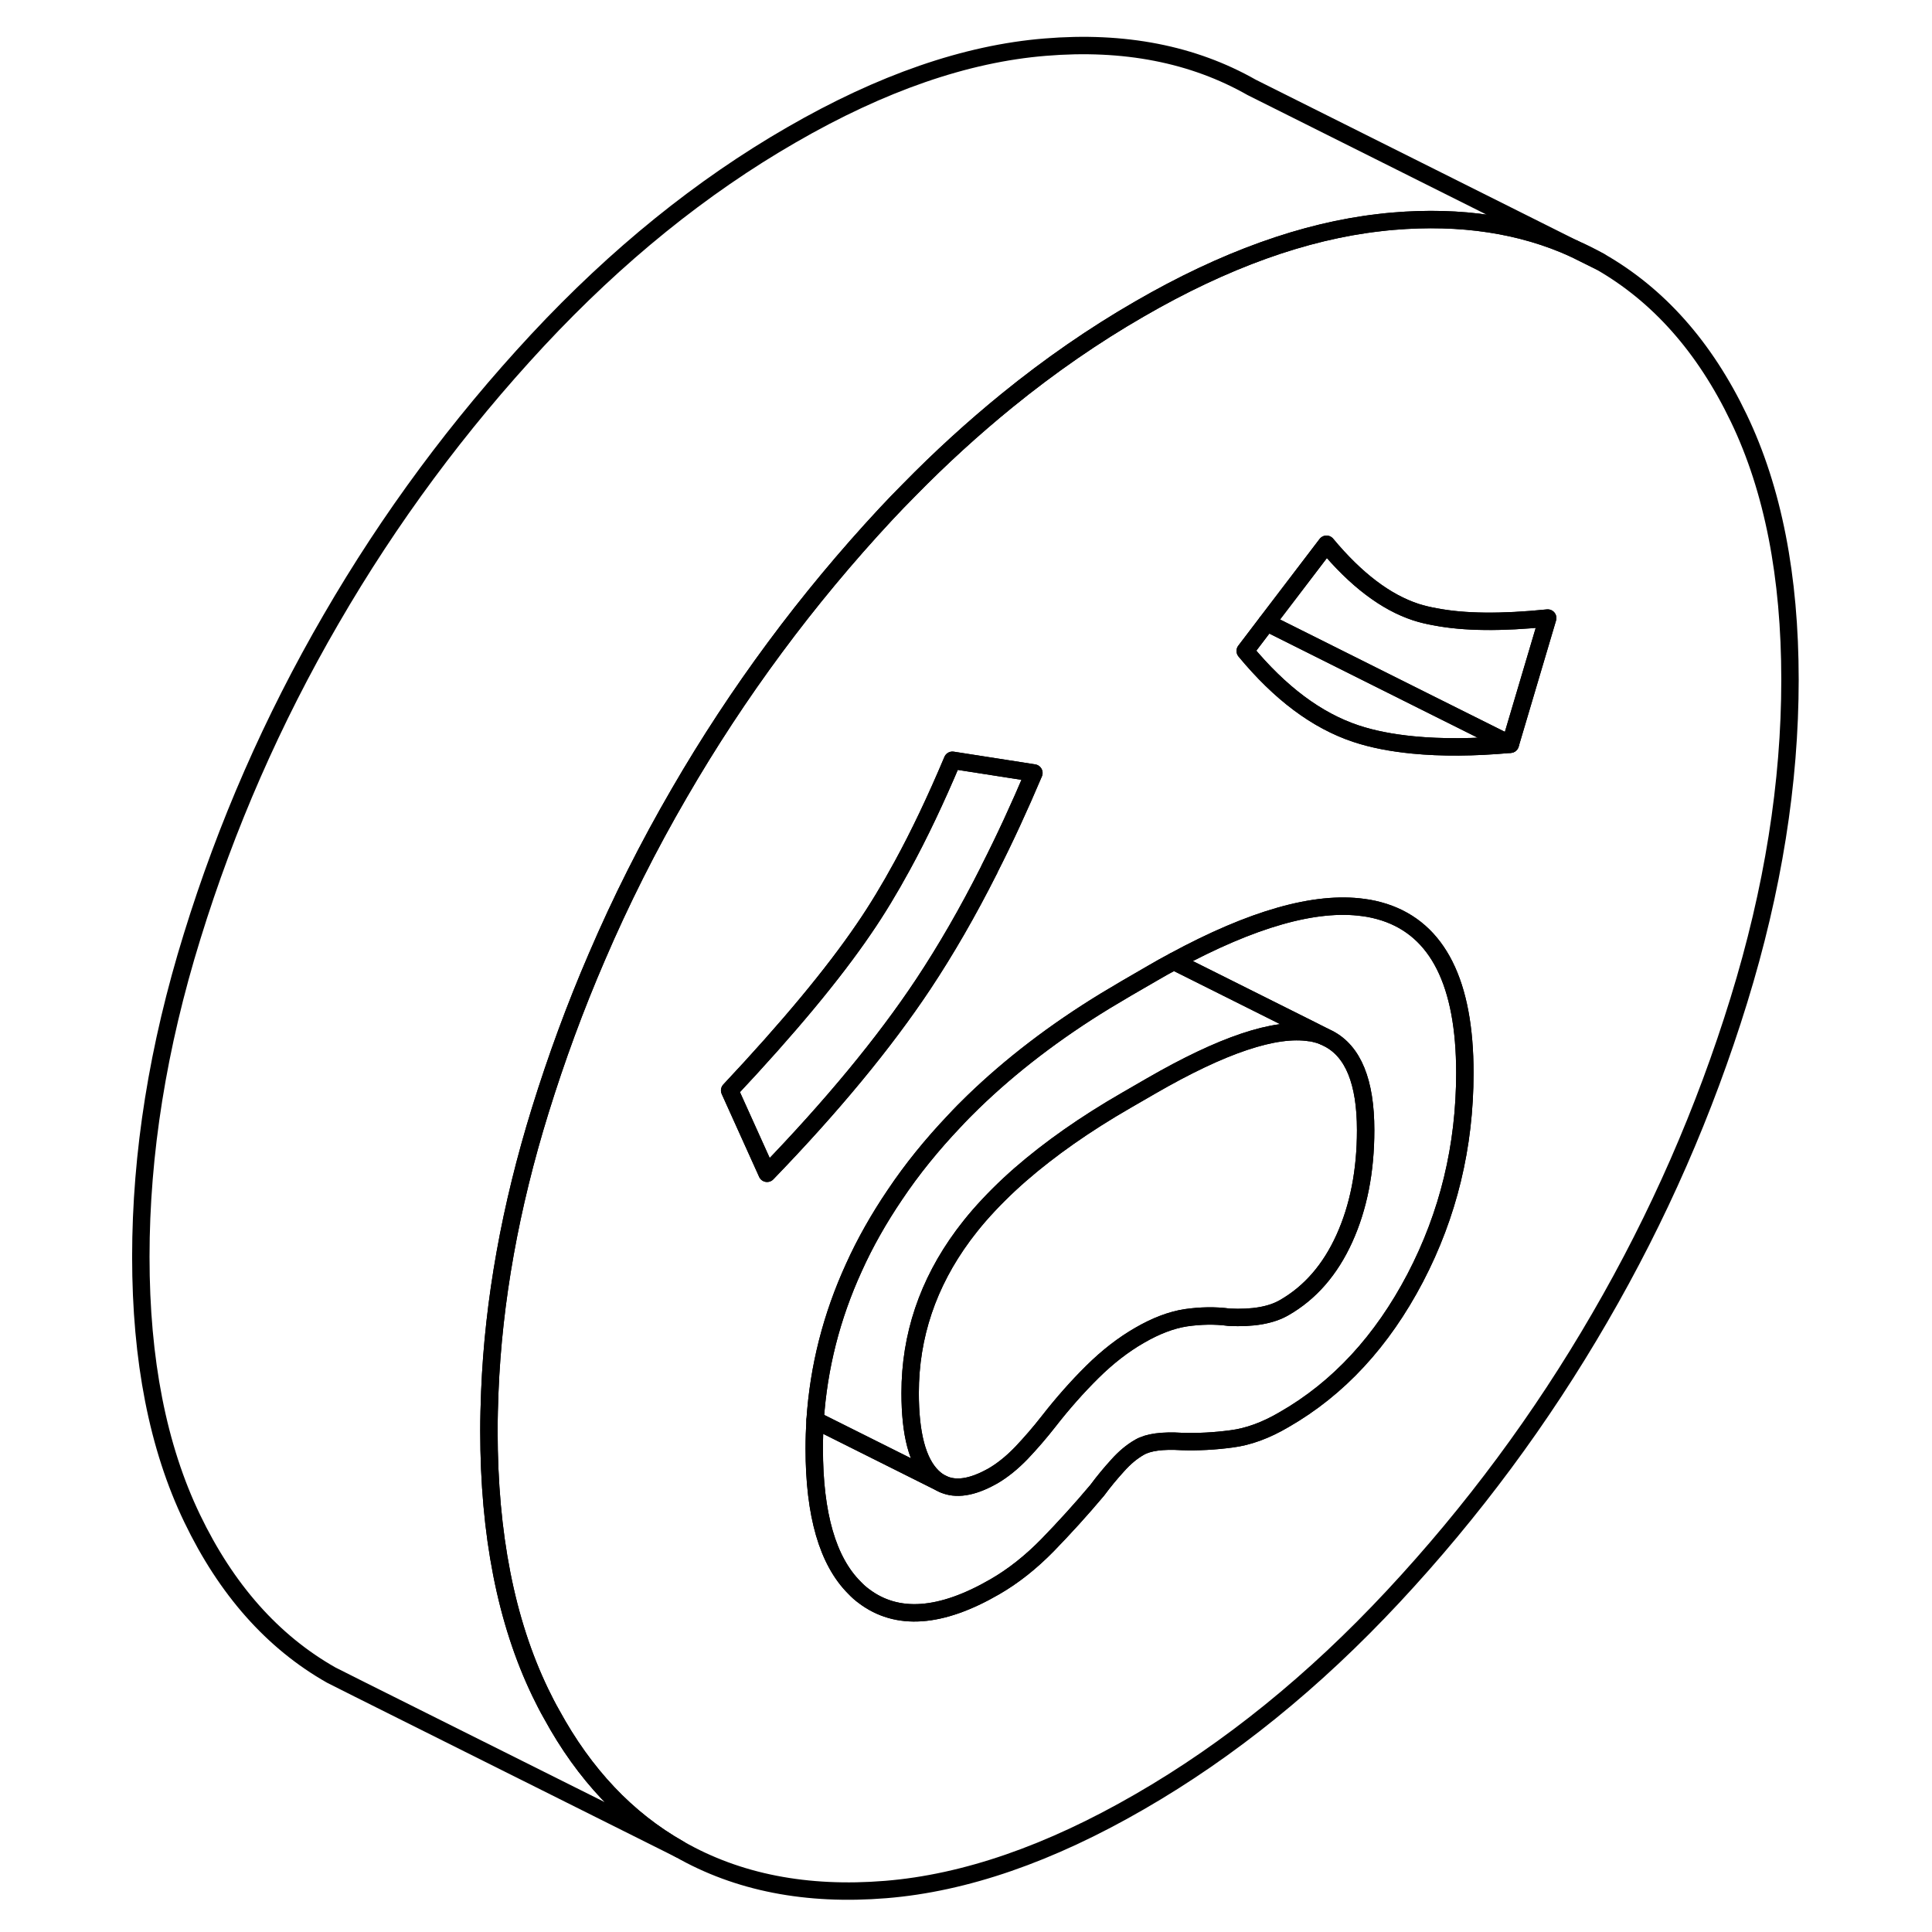 <svg width="48" height="48" viewBox="0 0 99 111" fill="none" xmlns="http://www.w3.org/2000/svg" stroke-width="1px"
     stroke-linecap="round" stroke-linejoin="round">
    <path d="M84.44 14.29L85.91 15.02C85.43 14.75 84.94 14.5 84.44 14.29Z" stroke="currentColor" stroke-linejoin="round"/>
    <path d="M93.901 24.029C91.941 19.939 89.281 16.939 85.911 15.019L84.441 14.289C81.421 12.909 77.941 12.379 74.041 12.709C73.781 12.729 73.521 12.759 73.261 12.789C68.941 13.279 64.341 14.929 59.471 17.749C56.851 19.259 54.321 21.009 51.861 23.009C49.931 24.579 48.041 26.299 46.211 28.169C45.761 28.619 45.331 29.069 44.891 29.539C40.351 34.419 36.391 39.759 33.031 45.559C31.251 48.619 29.671 51.759 28.291 54.979C27.051 57.849 25.971 60.789 25.041 63.789C23.321 69.339 22.351 74.729 22.141 79.959C22.111 80.719 22.091 81.469 22.091 82.209C22.091 88.139 23.071 93.149 25.041 97.239C25.251 97.669 25.461 98.089 25.691 98.489C27.571 101.939 30.011 104.529 33.031 106.239C36.391 108.159 40.351 108.929 44.891 108.559C49.441 108.189 54.301 106.509 59.471 103.519C64.641 100.539 69.501 96.599 74.041 91.729C78.591 86.849 82.551 81.509 85.911 75.709C89.281 69.909 91.941 63.829 93.901 57.479C95.861 51.129 96.841 44.989 96.841 39.049C96.841 33.109 95.861 28.109 93.901 24.029ZM35.921 62.649C39.291 59.059 41.861 55.969 43.631 53.369C44.381 52.279 45.111 51.069 45.831 49.749C46.821 47.939 47.781 45.909 48.721 43.679L53.401 44.409C52.571 46.369 51.721 48.209 50.841 49.939C50.841 49.959 50.841 49.969 50.821 49.989C49.601 52.409 48.341 54.589 47.041 56.549C44.801 59.919 41.811 63.539 38.071 67.409L35.921 62.649ZM75.311 73.419C73.411 77.049 70.901 79.769 67.781 81.559C66.731 82.179 65.711 82.549 64.751 82.669C63.781 82.799 62.831 82.849 61.901 82.819C60.781 82.749 59.971 82.859 59.471 83.149C59.031 83.399 58.611 83.749 58.211 84.199C57.801 84.649 57.411 85.119 57.041 85.619C56.101 86.739 55.151 87.779 54.191 88.769C53.221 89.759 52.211 90.559 51.151 91.169C48.041 92.969 45.531 93.139 43.631 91.699C43.441 91.559 43.271 91.409 43.101 91.229C41.551 89.689 40.781 87.019 40.781 83.219C40.781 82.669 40.801 82.129 40.831 81.589C41.031 78.559 41.771 75.639 43.061 72.819C43.701 71.399 44.491 70.009 45.411 68.649C46.401 67.169 47.541 65.769 48.821 64.419C48.831 64.409 48.831 64.399 48.841 64.399C49.181 64.029 49.541 63.669 49.911 63.309C52.081 61.209 54.611 59.269 57.511 57.499C57.911 57.259 58.311 57.019 58.721 56.779L60.221 55.909C60.631 55.669 61.041 55.439 61.441 55.229C65.941 52.789 69.571 51.759 72.321 52.139C72.741 52.189 73.151 52.289 73.531 52.409C76.611 53.409 78.161 56.489 78.161 61.639C78.161 65.859 77.211 69.779 75.311 73.419ZM80.771 42.759C78.681 42.949 76.811 42.959 75.181 42.799C73.951 42.679 72.861 42.469 71.901 42.149C69.651 41.399 67.541 39.819 65.541 37.399L66.781 35.769L70.211 31.269C71.901 33.299 73.611 34.599 75.351 35.169C75.691 35.279 76.071 35.369 76.471 35.439C78.121 35.759 80.271 35.779 82.921 35.509L80.771 42.759Z" stroke="currentColor" stroke-linejoin="round"/>
    <path d="M70.051 59.539C69.871 59.459 69.681 59.41 69.471 59.359C69.401 59.349 69.341 59.33 69.271 59.33C67.261 59.01 64.221 60.029 60.121 62.4L58.721 63.209C56.341 64.579 54.311 66.01 52.621 67.48C51.741 68.249 50.961 69.029 50.261 69.829C49.931 70.21 49.621 70.6 49.331 70.99C47.311 73.73 46.291 76.749 46.291 80.029C46.291 82.389 46.711 83.99 47.561 84.829C47.751 85.019 47.961 85.169 48.191 85.269L40.831 81.59C41.031 78.559 41.771 75.639 43.061 72.82C43.701 71.4 44.491 70.01 45.411 68.65C46.401 67.169 47.541 65.769 48.821 64.419C48.831 64.409 48.831 64.4 48.841 64.4C49.181 64.029 49.541 63.669 49.911 63.309C52.081 61.209 54.611 59.27 57.511 57.499C57.911 57.26 58.311 57.02 58.721 56.779L60.221 55.91C60.631 55.669 61.041 55.44 61.441 55.23L69.341 59.179L70.051 59.539Z" stroke="currentColor" stroke-linejoin="round"/>
    <path d="M78.161 61.639C78.161 65.859 77.211 69.779 75.311 73.419C73.411 77.049 70.901 79.769 67.781 81.559C66.731 82.179 65.711 82.549 64.751 82.669C63.781 82.799 62.831 82.849 61.901 82.819C60.781 82.749 59.971 82.859 59.471 83.149C59.031 83.399 58.611 83.749 58.211 84.199C57.801 84.649 57.411 85.119 57.041 85.619C56.101 86.739 55.151 87.779 54.191 88.769C53.221 89.759 52.211 90.559 51.151 91.169C48.041 92.969 45.531 93.139 43.631 91.699C43.441 91.559 43.271 91.409 43.101 91.229C41.551 89.689 40.781 87.019 40.781 83.219C40.781 82.669 40.801 82.129 40.831 81.589L48.191 85.269C48.921 85.599 49.841 85.459 50.951 84.849C50.991 84.829 51.021 84.809 51.061 84.789C51.621 84.459 52.161 84.019 52.691 83.469C53.221 82.909 53.741 82.309 54.241 81.669C55.051 80.629 55.891 79.679 56.761 78.819C57.631 77.959 58.531 77.259 59.471 76.719C60.401 76.179 61.291 75.839 62.131 75.709C62.971 75.589 63.801 75.569 64.611 75.679C65.981 75.749 67.041 75.559 67.781 75.129C69.281 74.269 70.431 72.939 71.241 71.149C72.051 69.359 72.461 67.289 72.461 64.929C72.461 62.149 71.741 60.399 70.321 59.669L70.051 59.539L69.341 59.179L61.441 55.229C65.941 52.789 69.571 51.759 72.321 52.139C72.741 52.189 73.151 52.289 73.531 52.409C76.611 53.409 78.161 56.489 78.161 61.639Z" stroke="currentColor" stroke-linejoin="round"/>
    <path d="M72.461 64.93C72.461 67.29 72.051 69.36 71.241 71.15C70.431 72.94 69.281 74.27 67.781 75.13C67.041 75.56 65.981 75.75 64.611 75.68C63.801 75.57 62.971 75.59 62.131 75.71C61.291 75.84 60.401 76.18 59.471 76.72C58.531 77.26 57.631 77.96 56.761 78.82C55.891 79.68 55.051 80.63 54.241 81.67C53.741 82.31 53.221 82.91 52.691 83.47C52.161 84.02 51.621 84.46 51.061 84.79C51.021 84.81 50.991 84.83 50.951 84.85C49.841 85.46 48.921 85.6 48.191 85.27C47.961 85.17 47.751 85.02 47.561 84.83C46.711 83.99 46.291 82.39 46.291 80.03C46.291 76.75 47.311 73.73 49.331 70.99C49.621 70.6 49.931 70.21 50.261 69.83C50.961 69.03 51.741 68.25 52.621 67.48C54.311 66.01 56.341 64.58 58.721 63.21L60.121 62.4C64.221 60.03 67.261 59.01 69.271 59.33C69.341 59.33 69.401 59.35 69.471 59.36C69.681 59.41 69.871 59.46 70.051 59.54L70.321 59.67C71.741 60.4 72.461 62.15 72.461 64.93Z" stroke="currentColor" stroke-linejoin="round"/>
    <path d="M53.401 44.41C52.571 46.37 51.721 48.21 50.841 49.94C50.841 49.96 50.841 49.97 50.821 49.99C49.601 52.41 48.341 54.59 47.041 56.55C44.801 59.92 41.811 63.54 38.071 67.41L35.921 62.65C39.291 59.06 41.861 55.97 43.631 53.37C44.381 52.28 45.111 51.07 45.831 49.75C46.821 47.94 47.781 45.91 48.721 43.68L53.401 44.41Z" stroke="currentColor" stroke-linejoin="round"/>
    <path d="M80.771 42.76C78.681 42.95 76.811 42.959 75.181 42.8C73.951 42.679 72.861 42.469 71.901 42.15C69.651 41.4 67.541 39.819 65.541 37.4L66.781 35.77L75.721 40.239L80.771 42.76Z" stroke="currentColor" stroke-linejoin="round"/>
    <path d="M82.921 35.51L80.771 42.76L75.721 40.239L66.781 35.77L70.211 31.27C71.901 33.3 73.611 34.6 75.351 35.17C75.691 35.28 76.071 35.37 76.471 35.44C78.121 35.76 80.271 35.78 82.921 35.51Z" stroke="currentColor" stroke-linejoin="round"/>
    <path d="M84.441 14.29C81.421 12.91 77.941 12.38 74.041 12.71C73.781 12.73 73.521 12.76 73.261 12.79C68.941 13.28 64.341 14.93 59.471 17.75C56.851 19.26 54.321 21.01 51.861 23.01C49.931 24.58 48.041 26.3 46.211 28.17C45.761 28.62 45.331 29.07 44.891 29.54C40.351 34.42 36.391 39.76 33.031 45.56C31.251 48.62 29.671 51.76 28.291 54.98C27.051 57.85 25.971 60.79 25.041 63.79C23.321 69.34 22.351 74.73 22.141 79.96C22.111 80.72 22.091 81.47 22.091 82.21C22.091 88.14 23.071 93.15 25.041 97.24C25.251 97.67 25.461 98.09 25.691 98.49C27.571 101.94 30.011 104.53 33.031 106.24L14.621 97.04L13.031 96.24C9.661 94.33 7.001 91.32 5.041 87.24C3.071 83.15 2.091 78.14 2.091 72.21C2.091 66.28 3.071 60.14 5.041 53.79C7.001 47.44 9.661 41.36 13.031 35.56C16.391 29.76 20.351 24.42 24.891 19.54C29.441 14.66 34.301 10.73 39.471 7.75C44.641 4.76 49.501 3.08 54.041 2.71C58.591 2.33 62.551 3.11 65.911 5.02L84.441 14.29Z" stroke="currentColor" stroke-linejoin="round"/>
</svg>